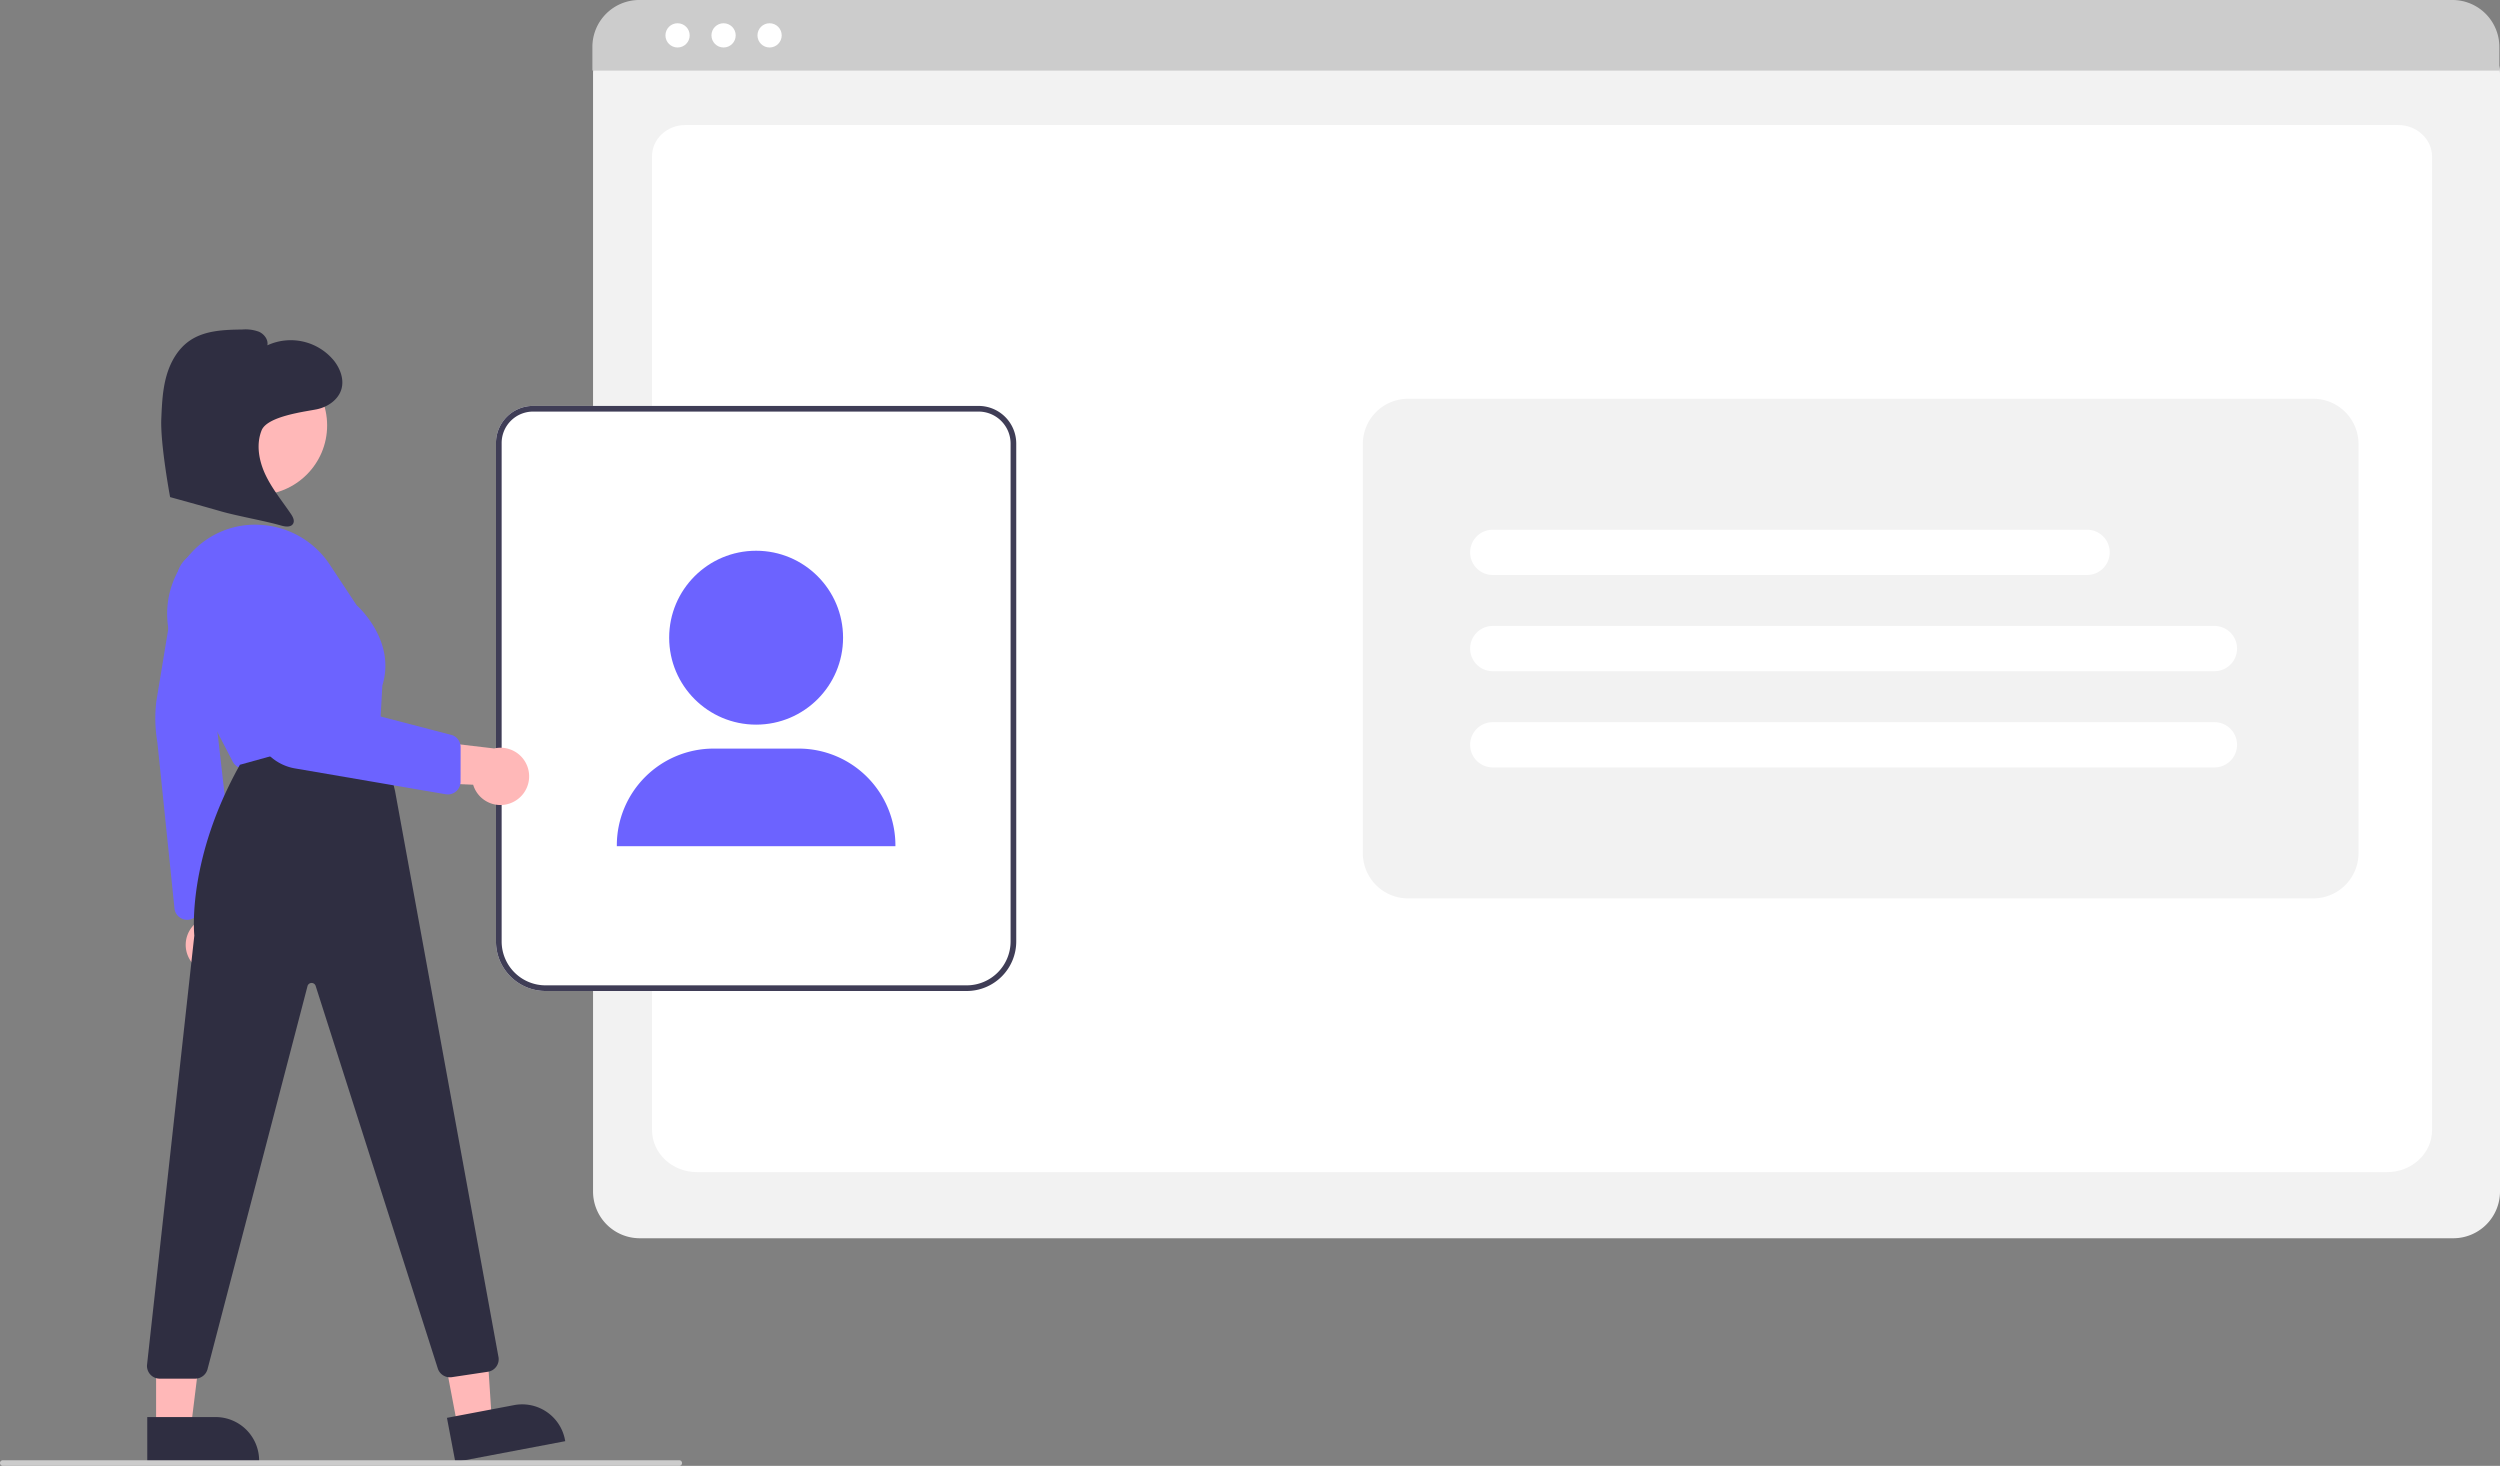 <svg id="b3d671e1-e4ff-42d2-8228-05a62a280de5"
     data-name="Layer 1"
     xmlns="http://www.w3.org/2000/svg"
     width="883.397"
     height="517.987"
     viewBox="0 0 883.397 517.987"
>
  <rect x="0" y="0" width="883.397" height="517.987" fill="#808080" stroke="none"/>
  <path d="M1025.199,628.555H384.36a16.519,16.519,0,0,1-16.5-16.5V216.901A12.102,12.102,0,0,1,379.948,204.812H1029.401a12.311,12.311,0,0,1,12.297,12.297V612.055A16.519,16.519,0,0,1,1025.199,628.555Z"
        transform="translate(-158.301 -191.007)"
        fill="#f2f2f2"
  />
  <path d="M1001.821,605.188H404.577c-8.755,0-15.878-6.67-15.878-14.868v-344.105c0-6.08,5.278-11.027,11.766-11.027h605.274c6.595,0,11.961,5.028,11.961,11.208V590.32C1017.699,598.518,1010.576,605.188,1001.821,605.188Z"
        transform="translate(-158.301 -191.007)"
        fill="#fff"
  />
  <path d="M1041.469,215.957H367.629v-8.4a16.574,16.574,0,0,1,16.56-16.55h640.72a16.574,16.574,0,0,1,16.56,16.55Z"
        transform="translate(-158.301 -191.007)"
        fill="#ccc"
  />
  <circle cx="239.423"
          cy="12.5"
          r="4.283"
          fill="#fff"
  />
  <circle cx="255.681"
          cy="12.5"
          r="4.283"
          fill="#fff"
  />
  <circle cx="271.94"
          cy="12.5"
          r="4.283"
          fill="#fff"
  />
  <path d="M499.902,541.187H351.063a17.52,17.52,0,0,1-17.5-17.5V347.533A13.103,13.103,0,0,1,346.651,334.445H504.105a13.312,13.312,0,0,1,13.297,13.297V523.687A17.52,17.52,0,0,1,499.902,541.187Z"
        transform="translate(-158.301 -191.007)"
        fill="#fff"
  />
  <path d="M499.902,541.187H351.063a17.52,17.52,0,0,1-17.5-17.5V347.533A13.103,13.103,0,0,1,346.651,334.445H504.105a13.312,13.312,0,0,1,13.297,13.297V523.687A17.52,17.52,0,0,1,499.902,541.187ZM346.651,336.445a11.101,11.101,0,0,0-11.088,11.088V523.687a15.517,15.517,0,0,0,15.5,15.5h148.839a15.518,15.518,0,0,0,15.5-15.5V347.742A11.31,11.31,0,0,0,504.105,336.445Z"
        transform="translate(-158.301 -191.007)"
        fill="#3f3d56"
  />
  <circle cx="267.181"
          cy="225.334"
          r="30.724"
          fill="#6c63ff"
  />
  <path d="M474.703,490.015H376.262v-.314a34.211,34.211,0,0,1,34.172-34.172h30.097A34.211,34.211,0,0,1,474.703,489.701Z"
        transform="translate(-158.301 -191.007)"
        fill="#6c63ff"
  />
  <path d="M339.657,474.396a10.056,10.056,0,0,1-14.161-6.101l-35.701-1.559,10.89-15.042,32.233,3.786a10.11,10.11,0,0,1,6.74,18.915Z"
        transform="translate(-158.301 -191.007)"
        fill="#ffb8b8"
  />
  <path d="M240.538,460.143l-19.633-37.811a31.318,31.318,0,0,1,2.564-33.039c.699-.934,1.442-1.842,2.206-2.699A30.398,30.398,0,0,1,250.753,376.504a31.402,31.402,0,0,1,24.112,14.081l9.428,14.252c.965.862,13.943,12.837,9.115,28.42l-.83,14.943a4.523,4.523,0,0,1-3.475,4.133l-43.553,10.119a4.494,4.494,0,0,1-5.012-2.309Z"
        transform="translate(-158.301 -191.007)"
        fill="#6c63ff"
  />
  <path d="M226.769,531.9a10.056,10.056,0,0,1,1.568-15.339L219.108,482.038l17.617,5.872,6.064,31.883a10.11,10.11,0,0,1-16.019,12.107Z"
        transform="translate(-158.301 -191.007)"
        fill="#ffb8b8"
  />
  <path d="M222.442,515.566a4.463,4.463,0,0,1-2.461-3.316l-6.077-58.96a50.336,50.336,0,0,1-.359-14.49l7.285-44.119a10.068,10.068,0,0,1,10.733-8.862h0a10.088,10.088,0,0,1,9.301,11.24L234.916,447.669l6.811,59.691a4.476,4.476,0,0,1-2.349,4.479l-12.885,3.68a4.45,4.45,0,0,1-4.052.047Z"
        transform="translate(-158.301 -191.007)"
        fill="#6c63ff"
  />
  <polygon points="161.751 504.359 173.796 502.075 170.717 454.528 152.94 457.9 161.751 504.359"
           fill="#ffb8b8"
  />
  <path d="M316.234,692.016l23.721-4.499.001-0a15.386,15.386,0,0,1,17.983,12.251l.093.491-38.838,7.366Z"
        transform="translate(-158.301 -191.007)"
        fill="#2f2e41"
  />
  <polygon points="55.162 504.734 67.422 504.733 73.254 457.445 55.16 457.446 55.162 504.734"
           fill="#ffb8b8"
  />
  <path d="M210.336,691.738l24.144-.001h.001A15.386,15.386,0,0,1,249.868,707.123v.5l-39.531.001Z"
        transform="translate(-158.301 -191.007)"
        fill="#2f2e41"
  />
  <circle cx="91.033"
          cy="150.331"
          r="24.561"
          fill="#ffb8b8"
  />
  <path d="M211.445,676.735a4.523,4.523,0,0,1-1.195-3.404l16.718-151.751c-.144-1.421-2.414-27.188,16.009-60.156l.102-.182,49.368-13.69,5.459,23.026,36.583,200.211a4.486,4.486,0,0,1-3.805,4.943l-12.733,1.91a4.502,4.502,0,0,1-4.986-3.185L269.851,539.429a1.5,1.5,0,0,0-2.878-.014L231.605,674.924a4.523,4.523,0,0,1-4.322,3.244H214.737A4.515,4.515,0,0,1,211.445,676.735Z"
        transform="translate(-158.301 -191.007)"
        fill="#2f2e41"
  />
  <path d="M315.783,471.663l-53.192-9.121A17.409,17.409,0,0,1,248.428,448.92l-11.107-52.459a14.31,14.31,0,0,1,13.413-17.262h0a14.384,14.384,0,0,1,14.796,12.604l5.574,46.758,46.925,12.192a4.499,4.499,0,0,1,3.034,4.265l-.02,12.219a4.496,4.496,0,0,1-5.261,4.424Z"
        transform="translate(-158.301 -191.007)"
        fill="#6c63ff"
  />
  <path d="M270.227,335.636c3.91-.808,7.711-3.409,8.755-7.263.912-3.366-.437-6.995-2.55-9.77a19.737,19.737,0,0,0-23.646-5.577c.377-1.985-1.116-3.943-2.953-4.784a13.753,13.753,0,0,0-5.955-.8c-6.39.089-13.193.303-18.477,3.898-4.213,2.867-6.888,7.58-8.274,12.484s-1.612,10.049-1.83,15.141c-.382,8.923,3.114,27.703,3.114,27.703s12.363,3.399,17.779,4.974c5.82,1.692,15.64,3.384,21.461,5.077,1.49.433,3.485.676,4.233-.682.598-1.085-.094-2.406-.789-3.431-3.06-4.514-6.566-8.771-8.921-13.691s-3.456-10.765-1.435-15.83S266.317,336.444,270.227,335.636Z"
        transform="translate(-158.301 -191.007)"
        fill="#2f2e41"
  />
  <path d="M655.866,508.462h319.839a16,16,0,0,0,16-16V347.914a16,16,0,0,0-16-16H655.866a16,16,0,0,0-16,16V492.462A16,16,0,0,0,655.866,508.462Z"
        transform="translate(-158.301 -191.007)"
        fill="#f2f2f2"
  />
  <path d="M940.786,428.188h-255a8,8,0,1,1,0-16h255a8,8,0,0,1,0,16Z"
        transform="translate(-158.301 -191.007)"
        fill="#fff"
  />
  <path d="M940.786,462.188h-255a8,8,0,1,1,0-16h255a8,8,0,0,1,0,16Z"
        transform="translate(-158.301 -191.007)"
        fill="#fff"
  />
  <path d="M895.786,394.188h-210a8,8,0,1,1,0-16h210a8,8,0,0,1,0,16Z"
        transform="translate(-158.301 -191.007)"
        fill="#fff"
  />
  <path d="M398.301,708.993h-239a1,1,0,0,1,0-2h239a1,1,0,1,1,0,2Z"
        transform="translate(-158.301 -191.007)"
        fill="#ccc"
  />
</svg>
